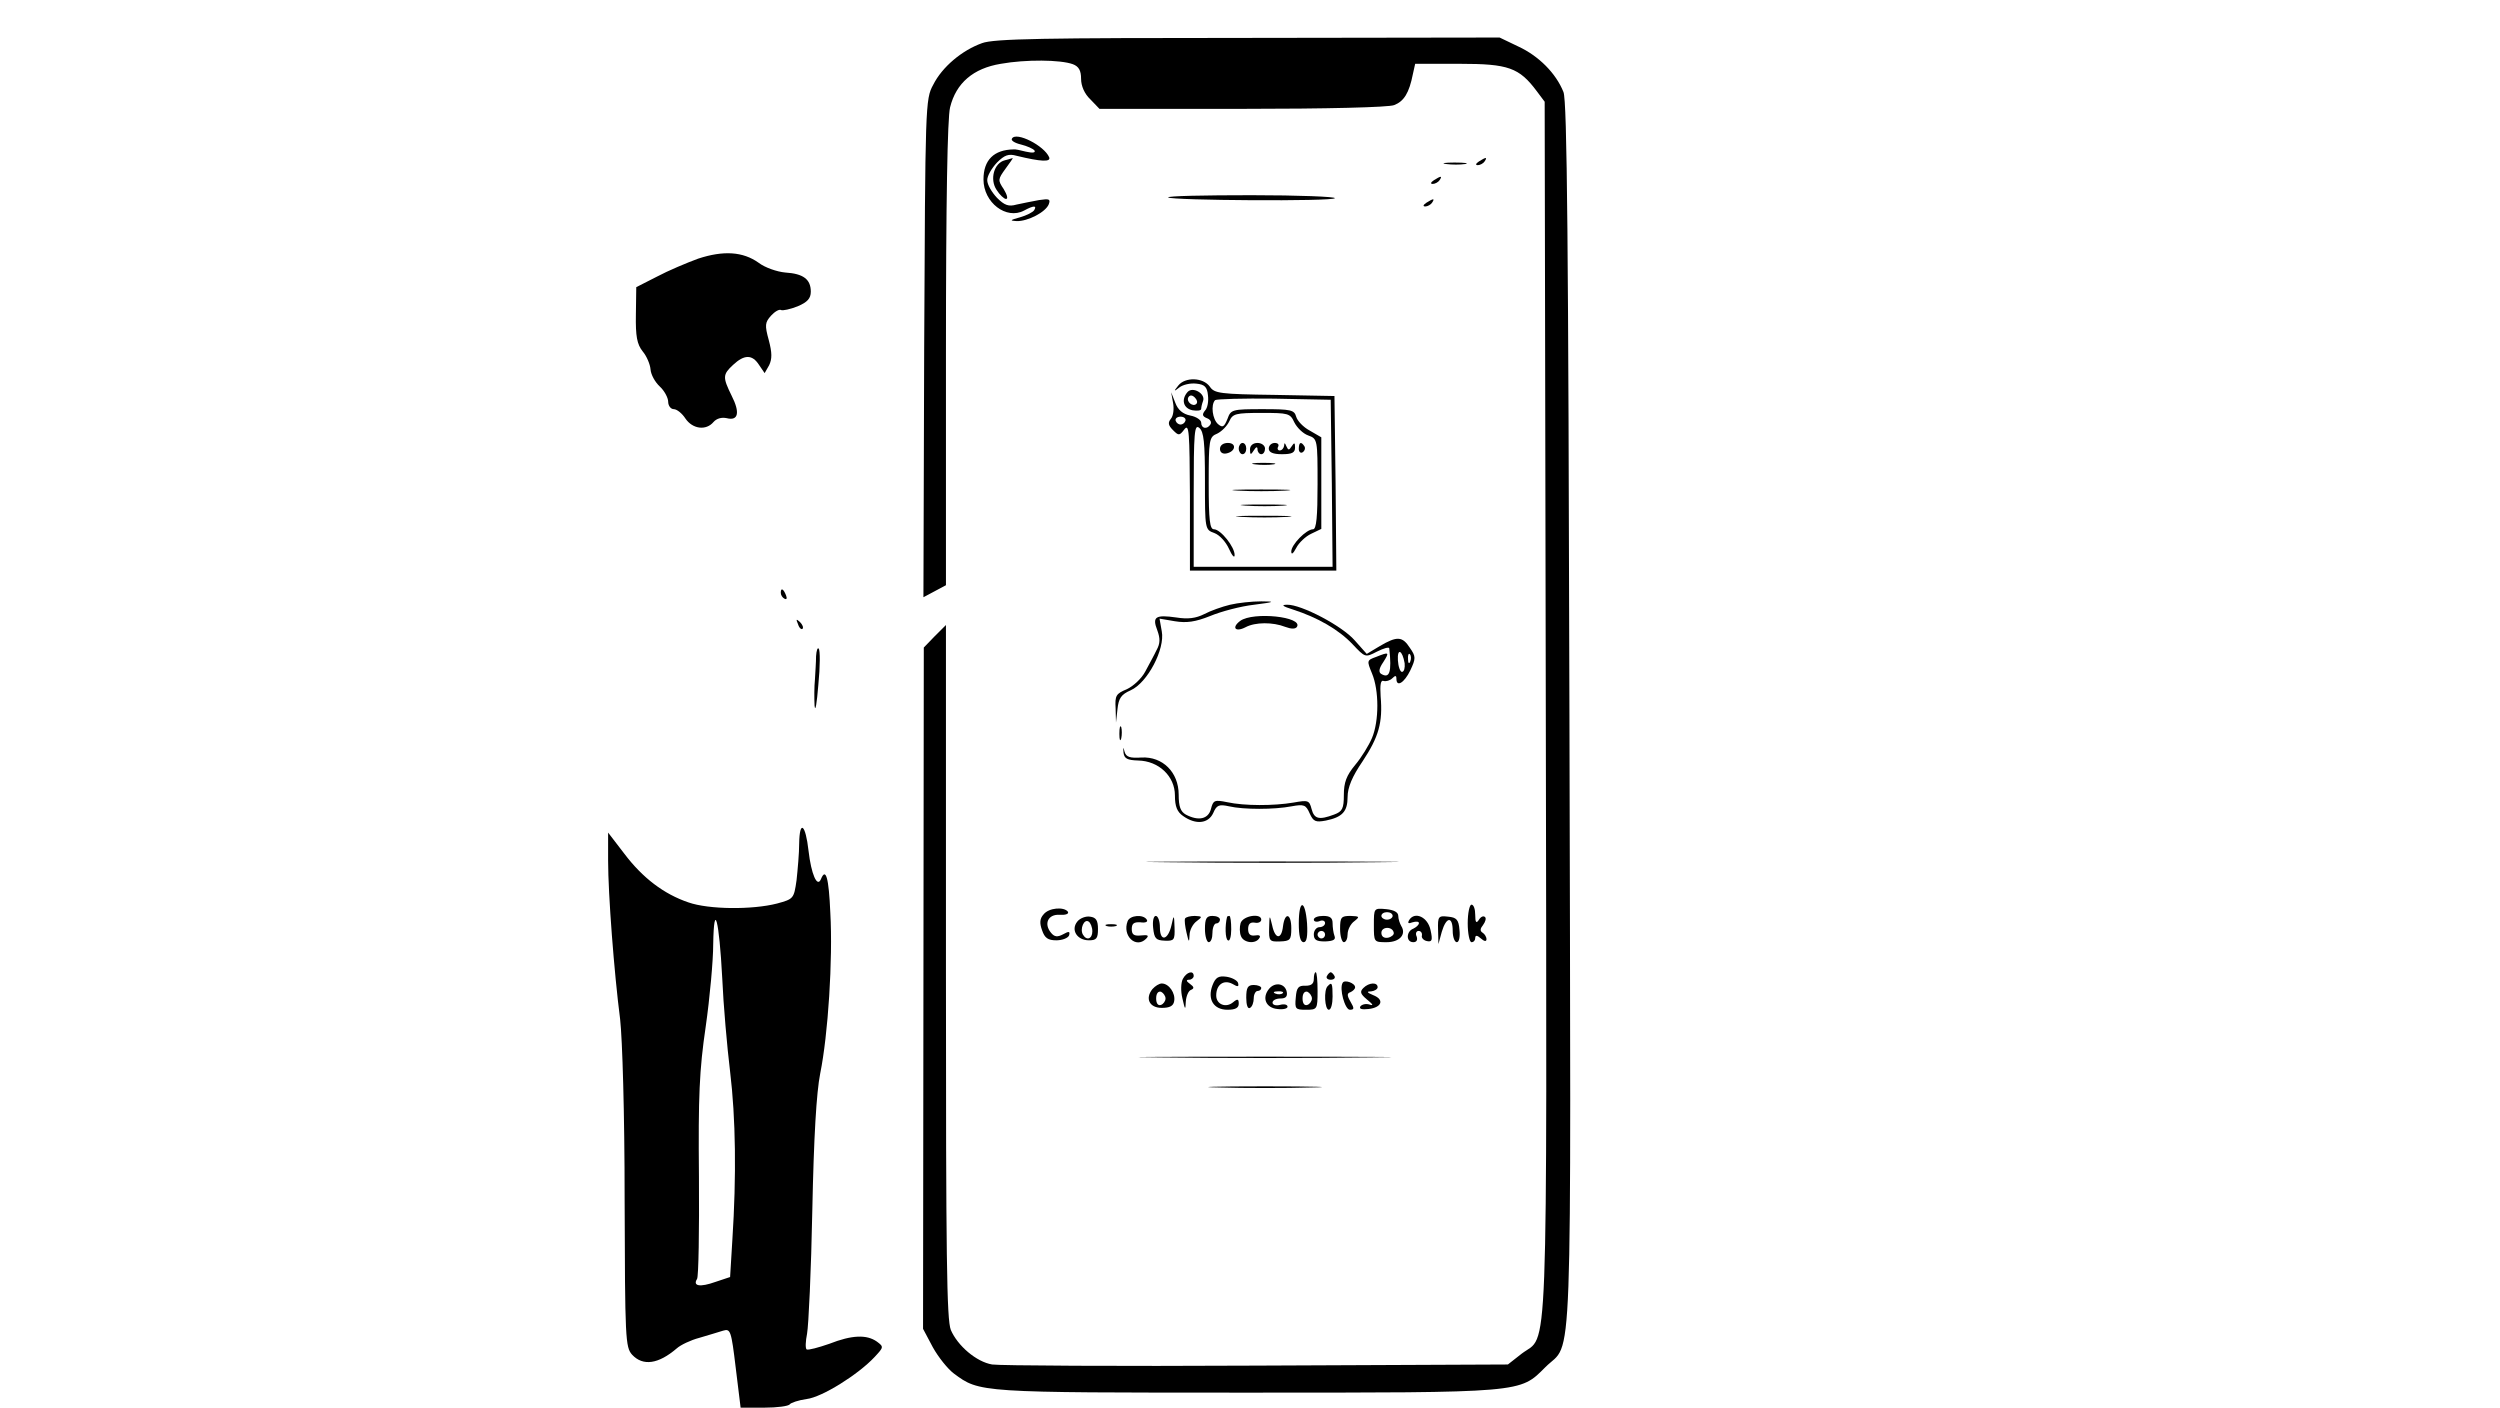 <?xml version="1.0" standalone="no"?>
<!DOCTYPE svg PUBLIC "-//W3C//DTD SVG 20010904//EN"
 "http://www.w3.org/TR/2001/REC-SVG-20010904/DTD/svg10.dtd">
<svg version="1.0" xmlns="http://www.w3.org/2000/svg"
 width="666pt" height="375pt" viewBox="0 0 666 375"
 preserveAspectRatio="xMidYMid meet">

<g transform="translate(0,375) scale(0.1,-0.1)"
fill="#000000" stroke="none">
<path d="M2616 3635 c-53 -19 -106 -63 -130 -111 -21 -38 -21 -54 -24 -702
l-2 -663 30 16 30 16 0 615 c0 411 4 630 11 658 16 65 62 104 135 116 67 12
159 11 192 -1 16 -6 22 -17 22 -39 0 -19 9 -40 25 -55 l24 -25 380 0 c224 0
390 4 405 10 26 10 40 32 50 83 l6 27 119 0 c129 0 158 -10 205 -73 l21 -28 3
-1620 c3 -1791 7 -1661 -64 -1715 l-37 -29 -671 -3 c-369 -2 -685 0 -703 3
-42 7 -92 50 -110 92 -11 28 -13 192 -13 956 l0 922 -30 -30 -29 -30 -1 -907
-1 -908 26 -49 c15 -27 40 -58 56 -70 69 -51 64 -51 778 -51 744 0 729 -1 798
68 74 74 68 -78 64 1737 -3 1256 -6 1637 -16 1660 -20 50 -66 96 -120 121
l-50 24 -670 -1 c-544 0 -677 -2 -709 -14z"/>
<path d="M2696 3381 c-4 -5 7 -12 24 -16 16 -4 32 -11 36 -16 3 -6 -5 -7 -23
-3 -15 4 -30 7 -33 6 -52 -1 -80 -28 -80 -80 0 -62 61 -108 108 -83 26 14 35
14 27 1 -3 -5 -20 -14 -38 -19 -26 -7 -28 -9 -9 -10 30 -1 78 24 86 45 5 14 1
15 -26 11 -18 -3 -45 -9 -60 -12 -21 -6 -32 -2 -52 18 -14 15 -26 35 -26 47 0
12 12 32 26 47 20 20 31 24 52 18 66 -16 92 -17 87 -4 -13 31 -88 69 -99 50z"/>
<path d="M2677 3323 c-29 -7 -41 -51 -22 -79 8 -13 20 -24 25 -24 6 0 3 11 -6
26 -16 24 -16 26 5 55 12 16 20 28 19 28 -2 -1 -11 -3 -21 -6z"/>
<path d="M3940 3320 c-9 -6 -10 -10 -3 -10 6 0 15 5 18 10 8 12 4 12 -15 0z"/>
<path d="M3853 3313 c15 -2 37 -2 50 0 12 2 0 4 -28 4 -27 0 -38 -2 -22 -4z"/>
<path d="M3820 3270 c-9 -6 -10 -10 -3 -10 6 0 15 5 18 10 8 12 4 12 -15 0z"/>
<path d="M3112 3224 c9 -8 439 -11 444 -2 3 4 -97 8 -222 8 -125 0 -225 -2
-222 -6z"/>
<path d="M3800 3210 c-9 -6 -10 -10 -3 -10 6 0 15 5 18 10 8 12 4 12 -15 0z"/>
<path d="M1860 3061 c-30 -11 -80 -32 -110 -48 l-55 -28 -1 -73 c-1 -58 3 -79
18 -98 11 -13 20 -35 21 -48 1 -14 12 -34 25 -46 12 -11 22 -30 22 -40 0 -11
7 -20 15 -20 8 0 22 -11 31 -25 19 -28 55 -33 75 -9 8 9 21 13 35 10 31 -8 36
15 13 60 -24 49 -24 56 4 82 30 28 51 28 69 0 l15 -22 12 21 c8 17 8 33 -1 67
-11 40 -10 47 6 65 10 11 22 18 27 15 4 -2 24 2 44 10 26 11 35 21 35 39 0 33
-20 48 -68 51 -22 2 -54 13 -71 26 -42 30 -94 33 -161 11z"/>
<path d="M3139 2723 c-13 -16 -12 -17 3 -5 9 7 29 12 45 10 22 -2 29 -9 31
-31 2 -16 -1 -34 -8 -41 -8 -10 -7 -15 5 -20 9 -3 13 -10 10 -16 -9 -15 -25
-12 -25 4 0 7 -13 16 -29 19 -20 4 -33 15 -40 34 l-11 28 5 -28 c3 -16 1 -35
-6 -43 -8 -10 -7 -17 6 -30 15 -15 17 -15 30 2 13 17 14 -6 15 -178 l0 -198
195 0 195 0 -2 233 -3 232 -159 3 c-146 2 -161 4 -173 22 -18 25 -66 26 -84 3z
m409 -260 l2 -223 -185 0 -185 0 0 191 c0 169 2 190 15 179 12 -10 15 -39 15
-141 0 -129 0 -130 25 -139 14 -5 31 -24 39 -42 8 -18 15 -26 15 -17 1 21 -37
69 -55 69 -11 0 -14 23 -14 123 0 117 1 123 23 132 12 6 26 20 32 33 9 20 17
22 86 22 71 0 76 -1 87 -25 7 -14 23 -30 37 -35 25 -9 25 -11 25 -130 0 -86
-3 -120 -12 -120 -18 0 -58 -41 -58 -59 0 -10 5 -6 13 9 7 14 25 31 40 38 l27
13 0 122 0 122 -31 18 c-17 9 -33 26 -36 37 -5 18 -14 20 -89 20 -82 0 -85 -1
-94 -26 -9 -22 -13 -24 -25 -14 -15 13 -20 51 -8 64 4 3 75 5 157 4 l151 -3 3
-222z m-390 166 c-2 -6 -8 -10 -13 -10 -5 0 -11 4 -13 10 -2 6 4 11 13 11 9 0
15 -5 13 -11z"/>
<path d="M3250 2554 c0 -9 7 -14 17 -12 25 5 28 28 4 28 -12 0 -21 -6 -21 -16z"/>
<path d="M3300 2555 c0 -8 5 -15 10 -15 6 0 10 7 10 15 0 8 -4 15 -10 15 -5 0
-10 -7 -10 -15z"/>
<path d="M3330 2553 c0 -15 2 -16 10 -3 6 10 10 11 10 3 0 -7 5 -13 10 -13 6
0 10 7 10 15 0 8 -9 15 -20 15 -12 0 -20 -7 -20 -17z"/>
<path d="M3380 2555 c0 -10 11 -15 35 -15 27 0 35 4 35 18 0 13 -2 14 -9 3 -7
-11 -9 -11 -14 0 -4 10 -6 10 -6 2 -1 -7 -6 -13 -12 -13 -5 0 -7 5 -4 10 3 6
-1 10 -9 10 -9 0 -16 -7 -16 -15z"/>
<path d="M3460 2554 c0 -8 5 -12 10 -9 6 4 8 11 5 16 -9 14 -15 11 -15 -7z"/>
<path d="M3343 2513 c15 -2 37 -2 50 0 12 2 0 4 -28 4 -27 0 -38 -2 -22 -4z"/>
<path d="M3298 2443 c34 -2 90 -2 125 0 34 2 6 3 -63 3 -69 0 -97 -1 -62 -3z"/>
<path d="M3318 2403 c29 -2 74 -2 100 0 26 2 2 3 -53 3 -55 0 -76 -1 -47 -3z"/>
<path d="M3308 2373 c34 -2 88 -2 120 0 31 2 3 3 -63 3 -66 0 -92 -1 -57 -3z"/>
<path d="M3164 2706 c-18 -20 -12 -44 13 -49 13 -2 23 -1 23 4 0 4 2 13 5 21
7 19 -27 39 -41 24z m23 -32 c-9 -9 -28 6 -21 18 4 6 10 6 17 -1 6 -6 8 -13 4
-17z"/>
<path d="M2080 2171 c0 -6 4 -13 10 -16 6 -3 7 1 4 9 -7 18 -14 21 -14 7z"/>
<path d="M3277 2139 c-21 -5 -52 -16 -69 -25 -22 -11 -43 -14 -74 -9 -56 8
-65 2 -51 -34 8 -22 8 -35 -2 -53 -6 -13 -20 -38 -30 -57 -10 -19 -32 -39 -49
-47 -29 -12 -32 -17 -30 -51 l1 -38 4 36 c3 29 10 39 35 50 45 20 92 110 83
157 l-6 34 41 -7 c31 -5 54 -2 94 14 29 12 81 26 117 30 55 7 58 9 19 9 -25 0
-62 -4 -83 -9z"/>
<path d="M3445 2126 c65 -21 121 -53 158 -92 34 -36 34 -36 65 -20 18 9 32 13
33 9 7 -64 1 -82 -22 -68 -7 5 -5 15 6 31 17 27 16 28 -19 14 -25 -9 -25 -10
-11 -44 19 -45 19 -127 0 -172 -8 -19 -28 -52 -45 -72 -23 -28 -30 -46 -30
-80 0 -36 -4 -44 -26 -52 -40 -15 -53 -12 -60 15 -6 23 -9 24 -48 17 -53 -9
-131 -9 -177 1 -34 7 -37 5 -43 -18 -7 -27 -33 -33 -67 -15 -14 8 -19 21 -19
53 0 60 -43 102 -99 99 -30 -2 -41 1 -45 15 -4 15 -4 14 -3 -2 2 -16 10 -20
39 -21 55 -1 98 -42 98 -93 0 -30 6 -44 22 -55 34 -24 67 -20 80 8 9 21 15 24
42 18 39 -9 120 -9 167 0 33 6 38 4 48 -19 10 -22 16 -24 43 -19 44 9 58 24
58 63 0 25 12 54 40 95 43 65 54 103 48 173 -2 31 0 44 8 41 6 -2 17 1 23 7 8
8 11 8 11 -1 0 -24 21 -11 37 22 15 32 15 37 -1 60 -20 31 -34 32 -80 5 l-35
-21 -32 36 c-34 39 -143 96 -180 95 -17 0 -13 -4 16 -13z m297 -143 c1 -12 -1
-22 -7 -23 -5 0 -10 14 -11 31 -2 34 12 27 18 -8z m15 5 c-3 -8 -6 -5 -6 6 -1
11 2 17 5 13 3 -3 4 -12 1 -19z"/>
<path d="M3304 2096 c-24 -18 -13 -31 14 -17 26 14 73 14 106 1 16 -6 27 -6
31 0 17 27 -116 41 -151 16z"/>
<path d="M2126 2087 c3 -10 9 -15 12 -12 3 3 0 11 -7 18 -10 9 -11 8 -5 -6z"/>
<path d="M2174 2002 c0 -15 -2 -43 -3 -62 -2 -19 -2 -51 -1 -70 2 -19 6 6 10
55 5 50 5 93 1 97 -3 4 -6 -5 -7 -20z"/>
<path d="M2982 1795 c0 -16 2 -22 5 -12 2 9 2 23 0 30 -3 6 -5 -1 -5 -18z"/>
<path d="M2129 1503 c0 -26 -4 -70 -7 -98 -7 -49 -8 -50 -52 -62 -66 -17 -182
-16 -236 3 -65 22 -122 65 -171 130 l-43 56 0 -75 c0 -89 16 -298 32 -422 6
-54 12 -249 12 -481 1 -371 2 -393 20 -413 29 -31 70 -25 119 17 10 9 37 22
60 28 23 7 51 15 63 19 20 6 22 1 34 -99 l13 -106 63 0 c34 0 65 4 68 9 3 4
23 11 45 14 41 5 137 65 181 112 24 26 25 27 6 41 -27 19 -66 18 -127 -6 -29
-10 -55 -17 -60 -15 -4 3 -3 22 1 42 4 21 11 169 14 328 4 198 11 314 21 365
21 103 34 304 27 428 -4 94 -12 122 -25 90 -10 -24 -26 14 -33 75 -8 72 -24
84 -25 20z m-205 -358 c3 -71 13 -184 21 -250 15 -124 17 -278 6 -448 l-6 -99
-39 -13 c-42 -15 -61 -11 -49 8 4 6 6 128 5 272 -2 215 1 284 18 400 11 77 20
176 20 220 2 119 16 63 24 -90z"/>
<path d="M3117 1453 c150 -2 396 -2 545 0 150 1 28 2 -272 2 -300 0 -422 -1
-273 -2z"/>
<path d="M3460 1290 c0 -33 4 -50 13 -50 8 0 11 15 9 50 -5 65 -22 65 -22 0z"/>
<path d="M3910 1290 c0 -27 5 -50 10 -50 6 0 10 5 10 11 0 8 5 8 15 -1 9 -8
15 -9 15 -2 0 6 -5 14 -10 17 -8 5 -7 11 1 21 6 8 9 18 5 21 -4 4 -11 1 -16
-7 -7 -11 -10 -8 -10 13 0 15 -4 27 -10 27 -5 0 -10 -22 -10 -50z"/>
<path d="M2780 1314 c-10 -11 -11 -23 -4 -42 7 -21 16 -27 38 -27 16 0 31 6
34 13 3 11 0 12 -16 3 -15 -8 -23 -7 -32 4 -20 24 -8 50 23 48 15 -1 25 2 22
8 -10 14 -51 11 -65 -7z"/>
<path d="M3660 1286 c0 -46 0 -46 34 -46 35 0 53 21 39 43 -4 7 -8 19 -8 27 0
10 -12 16 -32 18 -33 3 -33 3 -33 -42z m50 24 c0 -5 -7 -10 -15 -10 -8 0 -15
5 -15 10 0 6 7 10 15 10 8 0 15 -4 15 -10z m3 -45 c1 -5 -6 -11 -15 -13 -11
-2 -18 3 -18 13 0 17 30 18 33 0z"/>
<path d="M2870 1295 c-18 -22 -1 -50 31 -50 20 0 24 5 24 30 0 23 -5 31 -21
33 -11 2 -27 -4 -34 -13z m40 -26 c0 -20 -15 -26 -25 -9 -9 15 3 43 15 35 5
-3 10 -15 10 -26z"/>
<path d="M3004 1296 c-15 -39 22 -74 49 -47 9 9 5 11 -13 9 -19 -2 -25 2 -25
17 0 15 6 19 23 18 13 -2 21 1 17 7 -9 15 -45 12 -51 -4z"/>
<path d="M3072 1278 c3 -28 7 -33 31 -34 25 -1 27 2 26 35 -1 35 -2 35 -8 7
-9 -41 -31 -46 -31 -7 0 17 -5 31 -11 31 -6 0 -9 -14 -7 -32z"/>
<path d="M3157 1303 c-2 -5 0 -21 4 -38 6 -26 7 -27 8 -6 0 13 9 30 19 37 16
12 15 13 -5 14 -12 0 -24 -3 -26 -7z"/>
<path d="M3210 1275 c0 -19 5 -35 10 -35 6 0 10 11 10 25 0 14 5 25 10 25 6 0
10 5 10 10 0 6 -9 10 -20 10 -16 0 -20 -7 -20 -35z"/>
<path d="M3269 1308 c-6 -24 -5 -59 2 -63 5 -4 9 10 9 29 0 20 -2 36 -5 36 -3
0 -5 -1 -6 -2z"/>
<path d="M3305 1291 c-3 -10 -3 -26 1 -35 7 -18 39 -22 49 -5 4 6 0 9 -11 7
-13 -2 -19 3 -19 17 0 14 6 19 18 17 9 -2 17 2 17 8 0 18 -48 11 -55 -9z"/>
<path d="M3381 1278 c-1 -35 1 -37 29 -36 27 1 30 4 30 35 0 40 -17 44 -22 6
-4 -37 -21 -36 -29 2 -7 29 -7 29 -8 -7z"/>
<path d="M3500 1300 c0 -5 7 -7 15 -4 8 4 15 1 15 -5 0 -6 -7 -11 -15 -11 -8
0 -15 -9 -15 -19 0 -15 7 -19 30 -19 23 1 29 5 25 15 -3 8 -5 23 -5 34 0 14
-7 19 -25 19 -14 0 -25 -4 -25 -10z m30 -40 c0 -5 -4 -10 -10 -10 -5 0 -10 5
-10 10 0 6 5 10 10 10 6 0 10 -4 10 -10z"/>
<path d="M3570 1275 c0 -19 5 -35 10 -35 6 0 10 10 10 21 0 12 8 28 18 35 15
12 14 13 -10 14 -25 0 -28 -3 -28 -35z"/>
<path d="M3754 1299 c-5 -9 -2 -10 9 -6 10 3 17 2 17 -2 0 -5 -7 -11 -15 -15
-19 -7 -20 -36 0 -36 9 0 12 6 9 15 -4 8 -1 15 5 15 6 0 10 -5 9 -12 -2 -6 4
-13 13 -15 14 -3 16 2 10 29 -7 35 -42 51 -57 27z"/>
<path d="M3831 1273 l1 -38 9 33 c12 40 29 42 29 2 0 -16 5 -30 11 -30 6 0 9
14 7 33 -2 27 -8 33 -30 35 -26 3 -28 1 -27 -35z"/>
<path d="M2948 1283 c6 -2 18 -2 25 0 6 3 1 5 -13 5 -14 0 -19 -2 -12 -5z"/>
<path d="M3151 1142 c-5 -10 -6 -32 -1 -52 7 -31 8 -32 9 -8 1 14 7 29 14 31
9 4 8 8 -3 16 -10 7 -11 11 -2 11 6 0 12 5 12 10 0 16 -19 11 -29 -8z"/>
<path d="M3500 1142 c0 -13 -7 -18 -22 -18 -19 1 -24 -5 -26 -31 -3 -31 -1
-33 27 -33 30 0 31 1 31 50 0 28 -2 50 -5 50 -3 0 -5 -8 -5 -18z m-5 -52 c0
-7 -6 -15 -12 -17 -8 -3 -13 4 -13 17 0 13 5 20 13 18 6 -3 12 -11 12 -18z"/>
<path d="M3535 1150 c-3 -5 1 -10 10 -10 9 0 13 5 10 10 -3 6 -8 10 -10 10 -2
0 -7 -4 -10 -10z"/>
<path d="M3230 1125 c-14 -37 3 -65 40 -65 21 0 30 5 30 16 0 13 -3 14 -15 4
-19 -16 -45 -6 -45 18 0 29 20 43 43 31 15 -9 18 -8 15 3 -3 7 -17 14 -31 16
-21 3 -29 -2 -37 -23z"/>
<path d="M3577 1132 c-10 -15 6 -72 19 -72 12 0 12 4 2 21 -10 17 -10 23 0 26
6 3 12 8 12 13 0 11 -28 21 -33 12z"/>
<path d="M3070 1115 c-20 -25 -8 -50 25 -50 21 0 31 5 33 18 4 21 -14 47 -33
47 -7 0 -18 -7 -25 -15z m35 -25 c0 -7 -6 -15 -12 -17 -8 -3 -13 4 -13 17 0
13 5 20 13 18 6 -3 12 -11 12 -18z"/>
<path d="M3320 1092 c0 -19 4 -31 10 -27 6 3 10 15 10 26 0 10 5 19 10 19 6 0
10 4 10 8 0 4 -9 8 -20 8 -16 0 -20 -7 -20 -34z"/>
<path d="M3381 1116 c-20 -24 -9 -51 22 -54 15 -2 27 1 27 6 0 6 -9 8 -20 5
-11 -3 -20 0 -20 6 0 6 9 11 21 11 14 0 19 5 17 17 -4 23 -31 28 -47 9z m36
-12 c-3 -3 -12 -4 -19 -1 -8 3 -5 6 6 6 11 1 17 -2 13 -5z"/>
<path d="M3537 1123 c-11 -10 -8 -63 3 -63 6 0 10 16 10 35 0 36 -2 40 -13 28z"/>
<path d="M3632 1118 c-10 -10 -8 -16 10 -31 16 -13 18 -17 6 -13 -10 3 -20 0
-24 -5 -4 -7 4 -9 22 -7 35 4 43 25 12 37 -17 7 -18 10 -5 10 9 1 17 6 17 11
0 14 -23 13 -38 -2z"/>
<path d="M3097 933 c150 -2 396 -2 545 0 150 1 28 2 -272 2 -300 0 -422 -1
-273 -2z"/>
<path d="M3248 853 c67 -2 177 -2 245 0 67 1 12 3 -123 3 -135 0 -190 -2 -122
-3z"/>
</g>
</svg>
